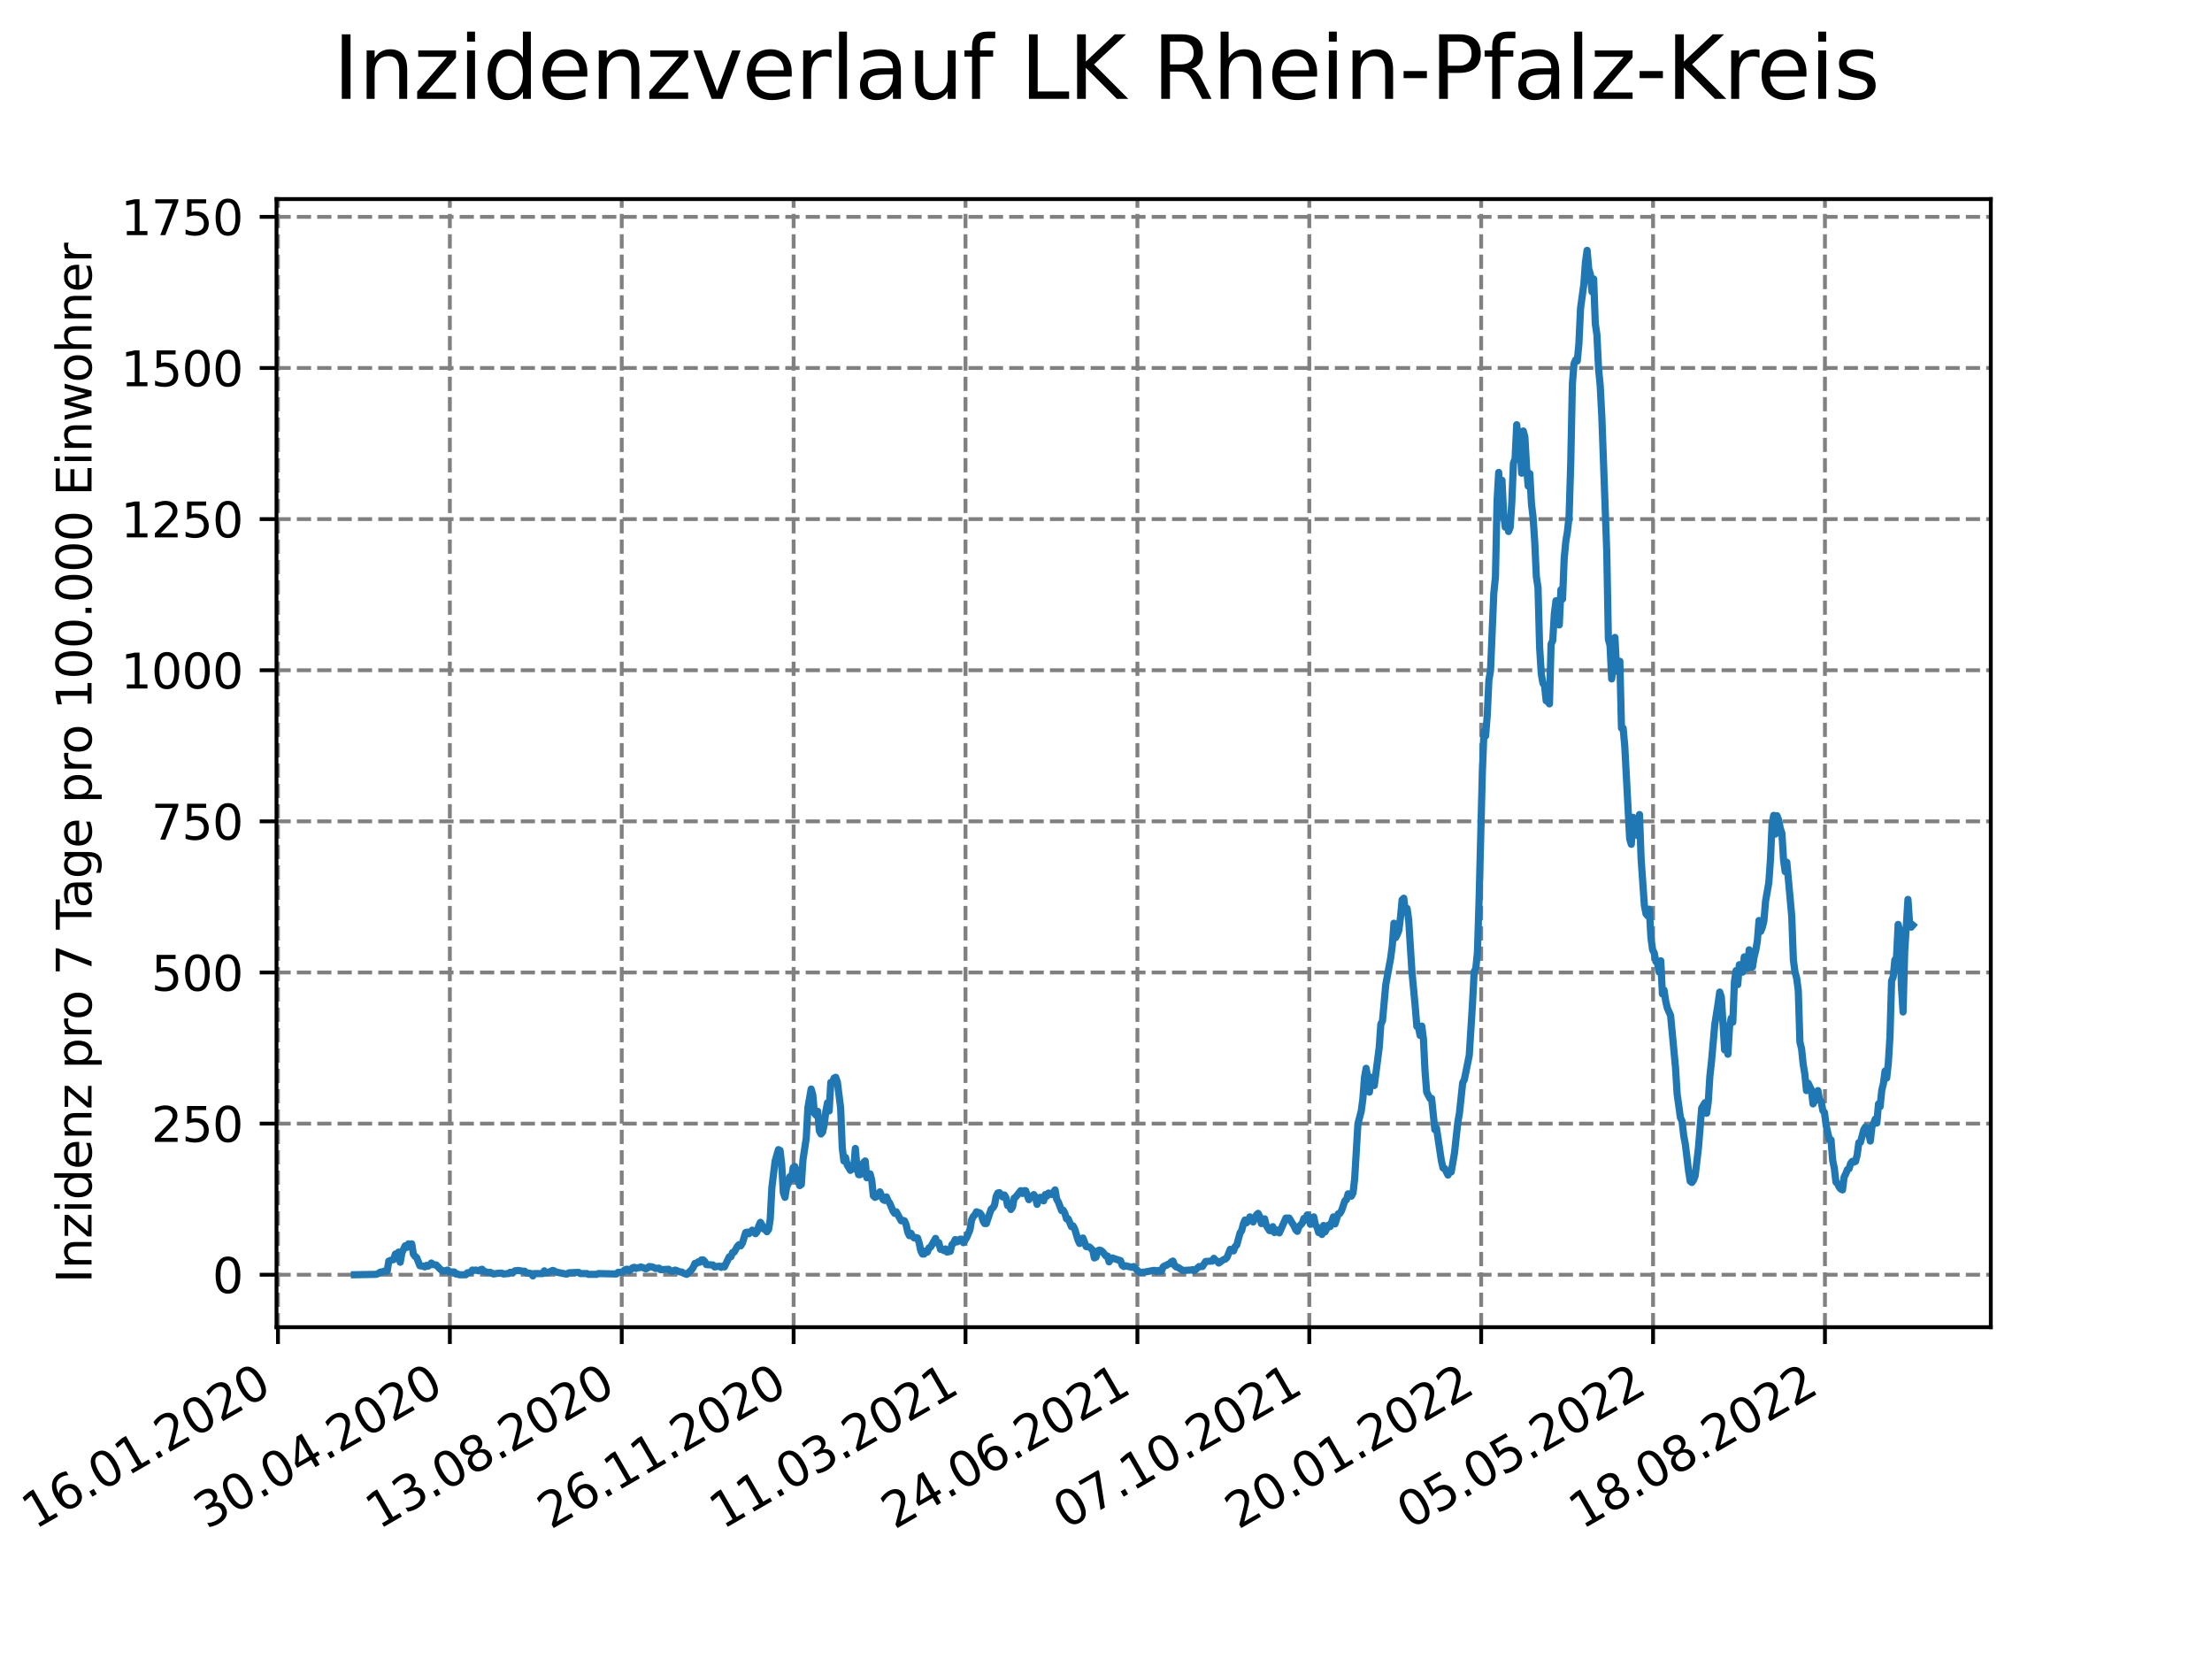 <?xml version="1.0" encoding="utf-8" standalone="no"?>
<!DOCTYPE svg PUBLIC "-//W3C//DTD SVG 1.1//EN"
  "http://www.w3.org/Graphics/SVG/1.1/DTD/svg11.dtd">
<svg xmlns:xlink="http://www.w3.org/1999/xlink" width="460.8pt" height="345.6pt" viewBox="0 0 460.8 345.6" xmlns="http://www.w3.org/2000/svg" version="1.1">
 <defs>
  <style type="text/css">*{stroke-linejoin: round; stroke-linecap: butt}</style>
 </defs>
 <g id="figure_1">
  <g id="patch_1">
   <path d="M 0 345.6 
L 460.8 345.6 
L 460.8 0 
L 0 0 
z
" style="fill: #ffffff"/>
  </g>
  <g id="axes_1">
   <g id="patch_2">
    <path d="M 57.6 276.48 
L 414.72 276.48 
L 414.72 41.472 
L 57.6 41.472 
z
" style="fill: #ffffff"/>
   </g>
   <g id="matplotlib.axis_1">
    <g id="xtick_1">
     <g id="line2d_1">
      <path d="M 57.904 276.48 
L 57.904 41.472 
" clip-path="url(#pb1d894ac37)" style="fill: none; stroke-dasharray: 2.96,1.28; stroke-dashoffset: 0; stroke: #808080; stroke-width: 0.8"/>
     </g>
     <g id="line2d_2">
      <defs>
       <path id="m6faede6c3f" d="M 0 0 
L 0 3.5 
" style="stroke: #000000; stroke-width: 0.8"/>
      </defs>
      <g>
       <use xlink:href="#m6faede6c3f" x="57.904" y="276.48" style="stroke: #000000; stroke-width: 0.8"/>
      </g>
     </g>
     <g id="text_1">
      <!-- 16.01.2020 -->
      <g transform="translate(7.279 318.689) rotate(-30) scale(0.1 -0.1)">
       <defs>
        <path id="DejaVuSans-31" d="M 794 531 
L 1825 531 
L 1825 4091 
L 703 3866 
L 703 4441 
L 1819 4666 
L 2450 4666 
L 2450 531 
L 3481 531 
L 3481 0 
L 794 0 
L 794 531 
z
" transform="scale(0.016)"/>
        <path id="DejaVuSans-36" d="M 2113 2584 
Q 1688 2584 1439 2293 
Q 1191 2003 1191 1497 
Q 1191 994 1439 701 
Q 1688 409 2113 409 
Q 2538 409 2786 701 
Q 3034 994 3034 1497 
Q 3034 2003 2786 2293 
Q 2538 2584 2113 2584 
z
M 3366 4563 
L 3366 3988 
Q 3128 4100 2886 4159 
Q 2644 4219 2406 4219 
Q 1781 4219 1451 3797 
Q 1122 3375 1075 2522 
Q 1259 2794 1537 2939 
Q 1816 3084 2150 3084 
Q 2853 3084 3261 2657 
Q 3669 2231 3669 1497 
Q 3669 778 3244 343 
Q 2819 -91 2113 -91 
Q 1303 -91 875 529 
Q 447 1150 447 2328 
Q 447 3434 972 4092 
Q 1497 4750 2381 4750 
Q 2619 4750 2861 4703 
Q 3103 4656 3366 4563 
z
" transform="scale(0.016)"/>
        <path id="DejaVuSans-2e" d="M 684 794 
L 1344 794 
L 1344 0 
L 684 0 
L 684 794 
z
" transform="scale(0.016)"/>
        <path id="DejaVuSans-30" d="M 2034 4250 
Q 1547 4250 1301 3770 
Q 1056 3291 1056 2328 
Q 1056 1369 1301 889 
Q 1547 409 2034 409 
Q 2525 409 2770 889 
Q 3016 1369 3016 2328 
Q 3016 3291 2770 3770 
Q 2525 4250 2034 4250 
z
M 2034 4750 
Q 2819 4750 3233 4129 
Q 3647 3509 3647 2328 
Q 3647 1150 3233 529 
Q 2819 -91 2034 -91 
Q 1250 -91 836 529 
Q 422 1150 422 2328 
Q 422 3509 836 4129 
Q 1250 4750 2034 4750 
z
" transform="scale(0.016)"/>
        <path id="DejaVuSans-32" d="M 1228 531 
L 3431 531 
L 3431 0 
L 469 0 
L 469 531 
Q 828 903 1448 1529 
Q 2069 2156 2228 2338 
Q 2531 2678 2651 2914 
Q 2772 3150 2772 3378 
Q 2772 3750 2511 3984 
Q 2250 4219 1831 4219 
Q 1534 4219 1204 4116 
Q 875 4013 500 3803 
L 500 4441 
Q 881 4594 1212 4672 
Q 1544 4750 1819 4750 
Q 2544 4750 2975 4387 
Q 3406 4025 3406 3419 
Q 3406 3131 3298 2873 
Q 3191 2616 2906 2266 
Q 2828 2175 2409 1742 
Q 1991 1309 1228 531 
z
" transform="scale(0.016)"/>
       </defs>
       <use xlink:href="#DejaVuSans-31"/>
       <use xlink:href="#DejaVuSans-36" x="63.623"/>
       <use xlink:href="#DejaVuSans-2e" x="127.246"/>
       <use xlink:href="#DejaVuSans-30" x="159.033"/>
       <use xlink:href="#DejaVuSans-31" x="222.656"/>
       <use xlink:href="#DejaVuSans-2e" x="286.279"/>
       <use xlink:href="#DejaVuSans-32" x="318.066"/>
       <use xlink:href="#DejaVuSans-30" x="381.689"/>
       <use xlink:href="#DejaVuSans-32" x="445.312"/>
       <use xlink:href="#DejaVuSans-30" x="508.936"/>
      </g>
     </g>
    </g>
    <g id="xtick_2">
     <g id="line2d_3">
      <path d="M 93.712 276.48 
L 93.712 41.472 
" clip-path="url(#pb1d894ac37)" style="fill: none; stroke-dasharray: 2.96,1.28; stroke-dashoffset: 0; stroke: #808080; stroke-width: 0.8"/>
     </g>
     <g id="line2d_4">
      <g>
       <use xlink:href="#m6faede6c3f" x="93.712" y="276.48" style="stroke: #000000; stroke-width: 0.8"/>
      </g>
     </g>
     <g id="text_2">
      <!-- 30.04.2020 -->
      <g transform="translate(43.086 318.689) rotate(-30) scale(0.1 -0.1)">
       <defs>
        <path id="DejaVuSans-33" d="M 2597 2516 
Q 3050 2419 3304 2112 
Q 3559 1806 3559 1356 
Q 3559 666 3084 287 
Q 2609 -91 1734 -91 
Q 1441 -91 1130 -33 
Q 819 25 488 141 
L 488 750 
Q 750 597 1062 519 
Q 1375 441 1716 441 
Q 2309 441 2620 675 
Q 2931 909 2931 1356 
Q 2931 1769 2642 2001 
Q 2353 2234 1838 2234 
L 1294 2234 
L 1294 2753 
L 1863 2753 
Q 2328 2753 2575 2939 
Q 2822 3125 2822 3475 
Q 2822 3834 2567 4026 
Q 2313 4219 1838 4219 
Q 1578 4219 1281 4162 
Q 984 4106 628 3988 
L 628 4550 
Q 988 4650 1302 4700 
Q 1616 4750 1894 4750 
Q 2613 4750 3031 4423 
Q 3450 4097 3450 3541 
Q 3450 3153 3228 2886 
Q 3006 2619 2597 2516 
z
" transform="scale(0.016)"/>
        <path id="DejaVuSans-34" d="M 2419 4116 
L 825 1625 
L 2419 1625 
L 2419 4116 
z
M 2253 4666 
L 3047 4666 
L 3047 1625 
L 3713 1625 
L 3713 1100 
L 3047 1100 
L 3047 0 
L 2419 0 
L 2419 1100 
L 313 1100 
L 313 1709 
L 2253 4666 
z
" transform="scale(0.016)"/>
       </defs>
       <use xlink:href="#DejaVuSans-33"/>
       <use xlink:href="#DejaVuSans-30" x="63.623"/>
       <use xlink:href="#DejaVuSans-2e" x="127.246"/>
       <use xlink:href="#DejaVuSans-30" x="159.033"/>
       <use xlink:href="#DejaVuSans-34" x="222.656"/>
       <use xlink:href="#DejaVuSans-2e" x="286.279"/>
       <use xlink:href="#DejaVuSans-32" x="318.066"/>
       <use xlink:href="#DejaVuSans-30" x="381.689"/>
       <use xlink:href="#DejaVuSans-32" x="445.312"/>
       <use xlink:href="#DejaVuSans-30" x="508.936"/>
      </g>
     </g>
    </g>
    <g id="xtick_3">
     <g id="line2d_5">
      <path d="M 129.519 276.48 
L 129.519 41.472 
" clip-path="url(#pb1d894ac37)" style="fill: none; stroke-dasharray: 2.96,1.28; stroke-dashoffset: 0; stroke: #808080; stroke-width: 0.8"/>
     </g>
     <g id="line2d_6">
      <g>
       <use xlink:href="#m6faede6c3f" x="129.519" y="276.48" style="stroke: #000000; stroke-width: 0.8"/>
      </g>
     </g>
     <g id="text_3">
      <!-- 13.08.2020 -->
      <g transform="translate(78.894 318.689) rotate(-30) scale(0.1 -0.1)">
       <defs>
        <path id="DejaVuSans-38" d="M 2034 2216 
Q 1584 2216 1326 1975 
Q 1069 1734 1069 1313 
Q 1069 891 1326 650 
Q 1584 409 2034 409 
Q 2484 409 2743 651 
Q 3003 894 3003 1313 
Q 3003 1734 2745 1975 
Q 2488 2216 2034 2216 
z
M 1403 2484 
Q 997 2584 770 2862 
Q 544 3141 544 3541 
Q 544 4100 942 4425 
Q 1341 4750 2034 4750 
Q 2731 4750 3128 4425 
Q 3525 4100 3525 3541 
Q 3525 3141 3298 2862 
Q 3072 2584 2669 2484 
Q 3125 2378 3379 2068 
Q 3634 1759 3634 1313 
Q 3634 634 3220 271 
Q 2806 -91 2034 -91 
Q 1263 -91 848 271 
Q 434 634 434 1313 
Q 434 1759 690 2068 
Q 947 2378 1403 2484 
z
M 1172 3481 
Q 1172 3119 1398 2916 
Q 1625 2713 2034 2713 
Q 2441 2713 2670 2916 
Q 2900 3119 2900 3481 
Q 2900 3844 2670 4047 
Q 2441 4250 2034 4250 
Q 1625 4250 1398 4047 
Q 1172 3844 1172 3481 
z
" transform="scale(0.016)"/>
       </defs>
       <use xlink:href="#DejaVuSans-31"/>
       <use xlink:href="#DejaVuSans-33" x="63.623"/>
       <use xlink:href="#DejaVuSans-2e" x="127.246"/>
       <use xlink:href="#DejaVuSans-30" x="159.033"/>
       <use xlink:href="#DejaVuSans-38" x="222.656"/>
       <use xlink:href="#DejaVuSans-2e" x="286.279"/>
       <use xlink:href="#DejaVuSans-32" x="318.066"/>
       <use xlink:href="#DejaVuSans-30" x="381.689"/>
       <use xlink:href="#DejaVuSans-32" x="445.312"/>
       <use xlink:href="#DejaVuSans-30" x="508.936"/>
      </g>
     </g>
    </g>
    <g id="xtick_4">
     <g id="line2d_7">
      <path d="M 165.327 276.48 
L 165.327 41.472 
" clip-path="url(#pb1d894ac37)" style="fill: none; stroke-dasharray: 2.96,1.28; stroke-dashoffset: 0; stroke: #808080; stroke-width: 0.8"/>
     </g>
     <g id="line2d_8">
      <g>
       <use xlink:href="#m6faede6c3f" x="165.327" y="276.48" style="stroke: #000000; stroke-width: 0.8"/>
      </g>
     </g>
     <g id="text_4">
      <!-- 26.11.2020 -->
      <g transform="translate(114.701 318.689) rotate(-30) scale(0.1 -0.1)">
       <use xlink:href="#DejaVuSans-32"/>
       <use xlink:href="#DejaVuSans-36" x="63.623"/>
       <use xlink:href="#DejaVuSans-2e" x="127.246"/>
       <use xlink:href="#DejaVuSans-31" x="159.033"/>
       <use xlink:href="#DejaVuSans-31" x="222.656"/>
       <use xlink:href="#DejaVuSans-2e" x="286.279"/>
       <use xlink:href="#DejaVuSans-32" x="318.066"/>
       <use xlink:href="#DejaVuSans-30" x="381.689"/>
       <use xlink:href="#DejaVuSans-32" x="445.312"/>
       <use xlink:href="#DejaVuSans-30" x="508.936"/>
      </g>
     </g>
    </g>
    <g id="xtick_5">
     <g id="line2d_9">
      <path d="M 201.134 276.48 
L 201.134 41.472 
" clip-path="url(#pb1d894ac37)" style="fill: none; stroke-dasharray: 2.96,1.28; stroke-dashoffset: 0; stroke: #808080; stroke-width: 0.8"/>
     </g>
     <g id="line2d_10">
      <g>
       <use xlink:href="#m6faede6c3f" x="201.134" y="276.48" style="stroke: #000000; stroke-width: 0.8"/>
      </g>
     </g>
     <g id="text_5">
      <!-- 11.03.2021 -->
      <g transform="translate(150.509 318.689) rotate(-30) scale(0.1 -0.1)">
       <use xlink:href="#DejaVuSans-31"/>
       <use xlink:href="#DejaVuSans-31" x="63.623"/>
       <use xlink:href="#DejaVuSans-2e" x="127.246"/>
       <use xlink:href="#DejaVuSans-30" x="159.033"/>
       <use xlink:href="#DejaVuSans-33" x="222.656"/>
       <use xlink:href="#DejaVuSans-2e" x="286.279"/>
       <use xlink:href="#DejaVuSans-32" x="318.066"/>
       <use xlink:href="#DejaVuSans-30" x="381.689"/>
       <use xlink:href="#DejaVuSans-32" x="445.312"/>
       <use xlink:href="#DejaVuSans-31" x="508.936"/>
      </g>
     </g>
    </g>
    <g id="xtick_6">
     <g id="line2d_11">
      <path d="M 236.942 276.48 
L 236.942 41.472 
" clip-path="url(#pb1d894ac37)" style="fill: none; stroke-dasharray: 2.96,1.28; stroke-dashoffset: 0; stroke: #808080; stroke-width: 0.8"/>
     </g>
     <g id="line2d_12">
      <g>
       <use xlink:href="#m6faede6c3f" x="236.942" y="276.48" style="stroke: #000000; stroke-width: 0.8"/>
      </g>
     </g>
     <g id="text_6">
      <!-- 24.06.2021 -->
      <g transform="translate(186.316 318.689) rotate(-30) scale(0.1 -0.1)">
       <use xlink:href="#DejaVuSans-32"/>
       <use xlink:href="#DejaVuSans-34" x="63.623"/>
       <use xlink:href="#DejaVuSans-2e" x="127.246"/>
       <use xlink:href="#DejaVuSans-30" x="159.033"/>
       <use xlink:href="#DejaVuSans-36" x="222.656"/>
       <use xlink:href="#DejaVuSans-2e" x="286.279"/>
       <use xlink:href="#DejaVuSans-32" x="318.066"/>
       <use xlink:href="#DejaVuSans-30" x="381.689"/>
       <use xlink:href="#DejaVuSans-32" x="445.312"/>
       <use xlink:href="#DejaVuSans-31" x="508.936"/>
      </g>
     </g>
    </g>
    <g id="xtick_7">
     <g id="line2d_13">
      <path d="M 272.749 276.48 
L 272.749 41.472 
" clip-path="url(#pb1d894ac37)" style="fill: none; stroke-dasharray: 2.96,1.28; stroke-dashoffset: 0; stroke: #808080; stroke-width: 0.8"/>
     </g>
     <g id="line2d_14">
      <g>
       <use xlink:href="#m6faede6c3f" x="272.749" y="276.48" style="stroke: #000000; stroke-width: 0.8"/>
      </g>
     </g>
     <g id="text_7">
      <!-- 07.10.2021 -->
      <g transform="translate(222.124 318.689) rotate(-30) scale(0.1 -0.1)">
       <defs>
        <path id="DejaVuSans-37" d="M 525 4666 
L 3525 4666 
L 3525 4397 
L 1831 0 
L 1172 0 
L 2766 4134 
L 525 4134 
L 525 4666 
z
" transform="scale(0.016)"/>
       </defs>
       <use xlink:href="#DejaVuSans-30"/>
       <use xlink:href="#DejaVuSans-37" x="63.623"/>
       <use xlink:href="#DejaVuSans-2e" x="127.246"/>
       <use xlink:href="#DejaVuSans-31" x="159.033"/>
       <use xlink:href="#DejaVuSans-30" x="222.656"/>
       <use xlink:href="#DejaVuSans-2e" x="286.279"/>
       <use xlink:href="#DejaVuSans-32" x="318.066"/>
       <use xlink:href="#DejaVuSans-30" x="381.689"/>
       <use xlink:href="#DejaVuSans-32" x="445.312"/>
       <use xlink:href="#DejaVuSans-31" x="508.936"/>
      </g>
     </g>
    </g>
    <g id="xtick_8">
     <g id="line2d_15">
      <path d="M 308.556 276.48 
L 308.556 41.472 
" clip-path="url(#pb1d894ac37)" style="fill: none; stroke-dasharray: 2.96,1.28; stroke-dashoffset: 0; stroke: #808080; stroke-width: 0.8"/>
     </g>
     <g id="line2d_16">
      <g>
       <use xlink:href="#m6faede6c3f" x="308.556" y="276.48" style="stroke: #000000; stroke-width: 0.8"/>
      </g>
     </g>
     <g id="text_8">
      <!-- 20.01.2022 -->
      <g transform="translate(257.931 318.689) rotate(-30) scale(0.1 -0.1)">
       <use xlink:href="#DejaVuSans-32"/>
       <use xlink:href="#DejaVuSans-30" x="63.623"/>
       <use xlink:href="#DejaVuSans-2e" x="127.246"/>
       <use xlink:href="#DejaVuSans-30" x="159.033"/>
       <use xlink:href="#DejaVuSans-31" x="222.656"/>
       <use xlink:href="#DejaVuSans-2e" x="286.279"/>
       <use xlink:href="#DejaVuSans-32" x="318.066"/>
       <use xlink:href="#DejaVuSans-30" x="381.689"/>
       <use xlink:href="#DejaVuSans-32" x="445.312"/>
       <use xlink:href="#DejaVuSans-32" x="508.936"/>
      </g>
     </g>
    </g>
    <g id="xtick_9">
     <g id="line2d_17">
      <path d="M 344.364 276.48 
L 344.364 41.472 
" clip-path="url(#pb1d894ac37)" style="fill: none; stroke-dasharray: 2.96,1.28; stroke-dashoffset: 0; stroke: #808080; stroke-width: 0.8"/>
     </g>
     <g id="line2d_18">
      <g>
       <use xlink:href="#m6faede6c3f" x="344.364" y="276.48" style="stroke: #000000; stroke-width: 0.8"/>
      </g>
     </g>
     <g id="text_9">
      <!-- 05.05.2022 -->
      <g transform="translate(293.739 318.689) rotate(-30) scale(0.1 -0.1)">
       <defs>
        <path id="DejaVuSans-35" d="M 691 4666 
L 3169 4666 
L 3169 4134 
L 1269 4134 
L 1269 2991 
Q 1406 3038 1543 3061 
Q 1681 3084 1819 3084 
Q 2600 3084 3056 2656 
Q 3513 2228 3513 1497 
Q 3513 744 3044 326 
Q 2575 -91 1722 -91 
Q 1428 -91 1123 -41 
Q 819 9 494 109 
L 494 744 
Q 775 591 1075 516 
Q 1375 441 1709 441 
Q 2250 441 2565 725 
Q 2881 1009 2881 1497 
Q 2881 1984 2565 2268 
Q 2250 2553 1709 2553 
Q 1456 2553 1204 2497 
Q 953 2441 691 2322 
L 691 4666 
z
" transform="scale(0.016)"/>
       </defs>
       <use xlink:href="#DejaVuSans-30"/>
       <use xlink:href="#DejaVuSans-35" x="63.623"/>
       <use xlink:href="#DejaVuSans-2e" x="127.246"/>
       <use xlink:href="#DejaVuSans-30" x="159.033"/>
       <use xlink:href="#DejaVuSans-35" x="222.656"/>
       <use xlink:href="#DejaVuSans-2e" x="286.279"/>
       <use xlink:href="#DejaVuSans-32" x="318.066"/>
       <use xlink:href="#DejaVuSans-30" x="381.689"/>
       <use xlink:href="#DejaVuSans-32" x="445.312"/>
       <use xlink:href="#DejaVuSans-32" x="508.936"/>
      </g>
     </g>
    </g>
    <g id="xtick_10">
     <g id="line2d_19">
      <path d="M 380.171 276.48 
L 380.171 41.472 
" clip-path="url(#pb1d894ac37)" style="fill: none; stroke-dasharray: 2.96,1.28; stroke-dashoffset: 0; stroke: #808080; stroke-width: 0.8"/>
     </g>
     <g id="line2d_20">
      <g>
       <use xlink:href="#m6faede6c3f" x="380.171" y="276.48" style="stroke: #000000; stroke-width: 0.8"/>
      </g>
     </g>
     <g id="text_10">
      <!-- 18.08.2022 -->
      <g transform="translate(329.546 318.689) rotate(-30) scale(0.1 -0.1)">
       <use xlink:href="#DejaVuSans-31"/>
       <use xlink:href="#DejaVuSans-38" x="63.623"/>
       <use xlink:href="#DejaVuSans-2e" x="127.246"/>
       <use xlink:href="#DejaVuSans-30" x="159.033"/>
       <use xlink:href="#DejaVuSans-38" x="222.656"/>
       <use xlink:href="#DejaVuSans-2e" x="286.279"/>
       <use xlink:href="#DejaVuSans-32" x="318.066"/>
       <use xlink:href="#DejaVuSans-30" x="381.689"/>
       <use xlink:href="#DejaVuSans-32" x="445.312"/>
       <use xlink:href="#DejaVuSans-32" x="508.936"/>
      </g>
     </g>
    </g>
   </g>
   <g id="matplotlib.axis_2">
    <g id="ytick_1">
     <g id="line2d_21">
      <path d="M 57.6 265.553 
L 414.72 265.553 
" clip-path="url(#pb1d894ac37)" style="fill: none; stroke-dasharray: 2.96,1.28; stroke-dashoffset: 0; stroke: #808080; stroke-width: 0.8"/>
     </g>
     <g id="line2d_22">
      <defs>
       <path id="m8d8431883c" d="M 0 0 
L -3.5 0 
" style="stroke: #000000; stroke-width: 0.8"/>
      </defs>
      <g>
       <use xlink:href="#m8d8431883c" x="57.6" y="265.553" style="stroke: #000000; stroke-width: 0.8"/>
      </g>
     </g>
     <g id="text_11">
      <!-- 0 -->
      <g transform="translate(44.237 269.353) scale(0.1 -0.1)">
       <use xlink:href="#DejaVuSans-30"/>
      </g>
     </g>
    </g>
    <g id="ytick_2">
     <g id="line2d_23">
      <path d="M 57.6 234.071 
L 414.72 234.071 
" clip-path="url(#pb1d894ac37)" style="fill: none; stroke-dasharray: 2.96,1.28; stroke-dashoffset: 0; stroke: #808080; stroke-width: 0.8"/>
     </g>
     <g id="line2d_24">
      <g>
       <use xlink:href="#m8d8431883c" x="57.6" y="234.071" style="stroke: #000000; stroke-width: 0.8"/>
      </g>
     </g>
     <g id="text_12">
      <!-- 250 -->
      <g transform="translate(31.512 237.87) scale(0.1 -0.1)">
       <use xlink:href="#DejaVuSans-32"/>
       <use xlink:href="#DejaVuSans-35" x="63.623"/>
       <use xlink:href="#DejaVuSans-30" x="127.246"/>
      </g>
     </g>
    </g>
    <g id="ytick_3">
     <g id="line2d_25">
      <path d="M 57.6 202.589 
L 414.72 202.589 
" clip-path="url(#pb1d894ac37)" style="fill: none; stroke-dasharray: 2.96,1.28; stroke-dashoffset: 0; stroke: #808080; stroke-width: 0.8"/>
     </g>
     <g id="line2d_26">
      <g>
       <use xlink:href="#m8d8431883c" x="57.6" y="202.589" style="stroke: #000000; stroke-width: 0.8"/>
      </g>
     </g>
     <g id="text_13">
      <!-- 500 -->
      <g transform="translate(31.512 206.388) scale(0.1 -0.1)">
       <use xlink:href="#DejaVuSans-35"/>
       <use xlink:href="#DejaVuSans-30" x="63.623"/>
       <use xlink:href="#DejaVuSans-30" x="127.246"/>
      </g>
     </g>
    </g>
    <g id="ytick_4">
     <g id="line2d_27">
      <path d="M 57.6 171.107 
L 414.72 171.107 
" clip-path="url(#pb1d894ac37)" style="fill: none; stroke-dasharray: 2.96,1.28; stroke-dashoffset: 0; stroke: #808080; stroke-width: 0.8"/>
     </g>
     <g id="line2d_28">
      <g>
       <use xlink:href="#m8d8431883c" x="57.6" y="171.107" style="stroke: #000000; stroke-width: 0.8"/>
      </g>
     </g>
     <g id="text_14">
      <!-- 750 -->
      <g transform="translate(31.512 174.906) scale(0.1 -0.1)">
       <use xlink:href="#DejaVuSans-37"/>
       <use xlink:href="#DejaVuSans-35" x="63.623"/>
       <use xlink:href="#DejaVuSans-30" x="127.246"/>
      </g>
     </g>
    </g>
    <g id="ytick_5">
     <g id="line2d_29">
      <path d="M 57.6 139.624 
L 414.72 139.624 
" clip-path="url(#pb1d894ac37)" style="fill: none; stroke-dasharray: 2.96,1.28; stroke-dashoffset: 0; stroke: #808080; stroke-width: 0.8"/>
     </g>
     <g id="line2d_30">
      <g>
       <use xlink:href="#m8d8431883c" x="57.6" y="139.624" style="stroke: #000000; stroke-width: 0.8"/>
      </g>
     </g>
     <g id="text_15">
      <!-- 1000 -->
      <g transform="translate(25.15 143.423) scale(0.1 -0.1)">
       <use xlink:href="#DejaVuSans-31"/>
       <use xlink:href="#DejaVuSans-30" x="63.623"/>
       <use xlink:href="#DejaVuSans-30" x="127.246"/>
       <use xlink:href="#DejaVuSans-30" x="190.869"/>
      </g>
     </g>
    </g>
    <g id="ytick_6">
     <g id="line2d_31">
      <path d="M 57.6 108.142 
L 414.72 108.142 
" clip-path="url(#pb1d894ac37)" style="fill: none; stroke-dasharray: 2.96,1.28; stroke-dashoffset: 0; stroke: #808080; stroke-width: 0.8"/>
     </g>
     <g id="line2d_32">
      <g>
       <use xlink:href="#m8d8431883c" x="57.6" y="108.142" style="stroke: #000000; stroke-width: 0.8"/>
      </g>
     </g>
     <g id="text_16">
      <!-- 1250 -->
      <g transform="translate(25.15 111.941) scale(0.1 -0.1)">
       <use xlink:href="#DejaVuSans-31"/>
       <use xlink:href="#DejaVuSans-32" x="63.623"/>
       <use xlink:href="#DejaVuSans-35" x="127.246"/>
       <use xlink:href="#DejaVuSans-30" x="190.869"/>
      </g>
     </g>
    </g>
    <g id="ytick_7">
     <g id="line2d_33">
      <path d="M 57.6 76.66 
L 414.72 76.66 
" clip-path="url(#pb1d894ac37)" style="fill: none; stroke-dasharray: 2.96,1.28; stroke-dashoffset: 0; stroke: #808080; stroke-width: 0.8"/>
     </g>
     <g id="line2d_34">
      <g>
       <use xlink:href="#m8d8431883c" x="57.6" y="76.66" style="stroke: #000000; stroke-width: 0.8"/>
      </g>
     </g>
     <g id="text_17">
      <!-- 1500 -->
      <g transform="translate(25.15 80.459) scale(0.1 -0.1)">
       <use xlink:href="#DejaVuSans-31"/>
       <use xlink:href="#DejaVuSans-35" x="63.623"/>
       <use xlink:href="#DejaVuSans-30" x="127.246"/>
       <use xlink:href="#DejaVuSans-30" x="190.869"/>
      </g>
     </g>
    </g>
    <g id="ytick_8">
     <g id="line2d_35">
      <path d="M 57.6 45.177 
L 414.72 45.177 
" clip-path="url(#pb1d894ac37)" style="fill: none; stroke-dasharray: 2.96,1.28; stroke-dashoffset: 0; stroke: #808080; stroke-width: 0.8"/>
     </g>
     <g id="line2d_36">
      <g>
       <use xlink:href="#m8d8431883c" x="57.6" y="45.177" style="stroke: #000000; stroke-width: 0.8"/>
      </g>
     </g>
     <g id="text_18">
      <!-- 1750 -->
      <g transform="translate(25.15 48.977) scale(0.1 -0.1)">
       <use xlink:href="#DejaVuSans-31"/>
       <use xlink:href="#DejaVuSans-37" x="63.623"/>
       <use xlink:href="#DejaVuSans-35" x="127.246"/>
       <use xlink:href="#DejaVuSans-30" x="190.869"/>
      </g>
     </g>
    </g>
    <g id="text_19">
     <!-- Inzidenz pro 7 Tage pro 100.000 Einwohner -->
     <g transform="translate(19.07 267.301) rotate(-90) scale(0.1 -0.1)">
      <defs>
       <path id="DejaVuSans-49" d="M 628 4666 
L 1259 4666 
L 1259 0 
L 628 0 
L 628 4666 
z
" transform="scale(0.016)"/>
       <path id="DejaVuSans-6e" d="M 3513 2113 
L 3513 0 
L 2938 0 
L 2938 2094 
Q 2938 2591 2744 2837 
Q 2550 3084 2163 3084 
Q 1697 3084 1428 2787 
Q 1159 2491 1159 1978 
L 1159 0 
L 581 0 
L 581 3500 
L 1159 3500 
L 1159 2956 
Q 1366 3272 1645 3428 
Q 1925 3584 2291 3584 
Q 2894 3584 3203 3211 
Q 3513 2838 3513 2113 
z
" transform="scale(0.016)"/>
       <path id="DejaVuSans-7a" d="M 353 3500 
L 3084 3500 
L 3084 2975 
L 922 459 
L 3084 459 
L 3084 0 
L 275 0 
L 275 525 
L 2438 3041 
L 353 3041 
L 353 3500 
z
" transform="scale(0.016)"/>
       <path id="DejaVuSans-69" d="M 603 3500 
L 1178 3500 
L 1178 0 
L 603 0 
L 603 3500 
z
M 603 4863 
L 1178 4863 
L 1178 4134 
L 603 4134 
L 603 4863 
z
" transform="scale(0.016)"/>
       <path id="DejaVuSans-64" d="M 2906 2969 
L 2906 4863 
L 3481 4863 
L 3481 0 
L 2906 0 
L 2906 525 
Q 2725 213 2448 61 
Q 2172 -91 1784 -91 
Q 1150 -91 751 415 
Q 353 922 353 1747 
Q 353 2572 751 3078 
Q 1150 3584 1784 3584 
Q 2172 3584 2448 3432 
Q 2725 3281 2906 2969 
z
M 947 1747 
Q 947 1113 1208 752 
Q 1469 391 1925 391 
Q 2381 391 2643 752 
Q 2906 1113 2906 1747 
Q 2906 2381 2643 2742 
Q 2381 3103 1925 3103 
Q 1469 3103 1208 2742 
Q 947 2381 947 1747 
z
" transform="scale(0.016)"/>
       <path id="DejaVuSans-65" d="M 3597 1894 
L 3597 1613 
L 953 1613 
Q 991 1019 1311 708 
Q 1631 397 2203 397 
Q 2534 397 2845 478 
Q 3156 559 3463 722 
L 3463 178 
Q 3153 47 2828 -22 
Q 2503 -91 2169 -91 
Q 1331 -91 842 396 
Q 353 884 353 1716 
Q 353 2575 817 3079 
Q 1281 3584 2069 3584 
Q 2775 3584 3186 3129 
Q 3597 2675 3597 1894 
z
M 3022 2063 
Q 3016 2534 2758 2815 
Q 2500 3097 2075 3097 
Q 1594 3097 1305 2825 
Q 1016 2553 972 2059 
L 3022 2063 
z
" transform="scale(0.016)"/>
       <path id="DejaVuSans-20" transform="scale(0.016)"/>
       <path id="DejaVuSans-70" d="M 1159 525 
L 1159 -1331 
L 581 -1331 
L 581 3500 
L 1159 3500 
L 1159 2969 
Q 1341 3281 1617 3432 
Q 1894 3584 2278 3584 
Q 2916 3584 3314 3078 
Q 3713 2572 3713 1747 
Q 3713 922 3314 415 
Q 2916 -91 2278 -91 
Q 1894 -91 1617 61 
Q 1341 213 1159 525 
z
M 3116 1747 
Q 3116 2381 2855 2742 
Q 2594 3103 2138 3103 
Q 1681 3103 1420 2742 
Q 1159 2381 1159 1747 
Q 1159 1113 1420 752 
Q 1681 391 2138 391 
Q 2594 391 2855 752 
Q 3116 1113 3116 1747 
z
" transform="scale(0.016)"/>
       <path id="DejaVuSans-72" d="M 2631 2963 
Q 2534 3019 2420 3045 
Q 2306 3072 2169 3072 
Q 1681 3072 1420 2755 
Q 1159 2438 1159 1844 
L 1159 0 
L 581 0 
L 581 3500 
L 1159 3500 
L 1159 2956 
Q 1341 3275 1631 3429 
Q 1922 3584 2338 3584 
Q 2397 3584 2469 3576 
Q 2541 3569 2628 3553 
L 2631 2963 
z
" transform="scale(0.016)"/>
       <path id="DejaVuSans-6f" d="M 1959 3097 
Q 1497 3097 1228 2736 
Q 959 2375 959 1747 
Q 959 1119 1226 758 
Q 1494 397 1959 397 
Q 2419 397 2687 759 
Q 2956 1122 2956 1747 
Q 2956 2369 2687 2733 
Q 2419 3097 1959 3097 
z
M 1959 3584 
Q 2709 3584 3137 3096 
Q 3566 2609 3566 1747 
Q 3566 888 3137 398 
Q 2709 -91 1959 -91 
Q 1206 -91 779 398 
Q 353 888 353 1747 
Q 353 2609 779 3096 
Q 1206 3584 1959 3584 
z
" transform="scale(0.016)"/>
       <path id="DejaVuSans-54" d="M -19 4666 
L 3928 4666 
L 3928 4134 
L 2272 4134 
L 2272 0 
L 1638 0 
L 1638 4134 
L -19 4134 
L -19 4666 
z
" transform="scale(0.016)"/>
       <path id="DejaVuSans-61" d="M 2194 1759 
Q 1497 1759 1228 1600 
Q 959 1441 959 1056 
Q 959 750 1161 570 
Q 1363 391 1709 391 
Q 2188 391 2477 730 
Q 2766 1069 2766 1631 
L 2766 1759 
L 2194 1759 
z
M 3341 1997 
L 3341 0 
L 2766 0 
L 2766 531 
Q 2569 213 2275 61 
Q 1981 -91 1556 -91 
Q 1019 -91 701 211 
Q 384 513 384 1019 
Q 384 1609 779 1909 
Q 1175 2209 1959 2209 
L 2766 2209 
L 2766 2266 
Q 2766 2663 2505 2880 
Q 2244 3097 1772 3097 
Q 1472 3097 1187 3025 
Q 903 2953 641 2809 
L 641 3341 
Q 956 3463 1253 3523 
Q 1550 3584 1831 3584 
Q 2591 3584 2966 3190 
Q 3341 2797 3341 1997 
z
" transform="scale(0.016)"/>
       <path id="DejaVuSans-67" d="M 2906 1791 
Q 2906 2416 2648 2759 
Q 2391 3103 1925 3103 
Q 1463 3103 1205 2759 
Q 947 2416 947 1791 
Q 947 1169 1205 825 
Q 1463 481 1925 481 
Q 2391 481 2648 825 
Q 2906 1169 2906 1791 
z
M 3481 434 
Q 3481 -459 3084 -895 
Q 2688 -1331 1869 -1331 
Q 1566 -1331 1297 -1286 
Q 1028 -1241 775 -1147 
L 775 -588 
Q 1028 -725 1275 -790 
Q 1522 -856 1778 -856 
Q 2344 -856 2625 -561 
Q 2906 -266 2906 331 
L 2906 616 
Q 2728 306 2450 153 
Q 2172 0 1784 0 
Q 1141 0 747 490 
Q 353 981 353 1791 
Q 353 2603 747 3093 
Q 1141 3584 1784 3584 
Q 2172 3584 2450 3431 
Q 2728 3278 2906 2969 
L 2906 3500 
L 3481 3500 
L 3481 434 
z
" transform="scale(0.016)"/>
       <path id="DejaVuSans-45" d="M 628 4666 
L 3578 4666 
L 3578 4134 
L 1259 4134 
L 1259 2753 
L 3481 2753 
L 3481 2222 
L 1259 2222 
L 1259 531 
L 3634 531 
L 3634 0 
L 628 0 
L 628 4666 
z
" transform="scale(0.016)"/>
       <path id="DejaVuSans-77" d="M 269 3500 
L 844 3500 
L 1563 769 
L 2278 3500 
L 2956 3500 
L 3675 769 
L 4391 3500 
L 4966 3500 
L 4050 0 
L 3372 0 
L 2619 2869 
L 1863 0 
L 1184 0 
L 269 3500 
z
" transform="scale(0.016)"/>
       <path id="DejaVuSans-68" d="M 3513 2113 
L 3513 0 
L 2938 0 
L 2938 2094 
Q 2938 2591 2744 2837 
Q 2550 3084 2163 3084 
Q 1697 3084 1428 2787 
Q 1159 2491 1159 1978 
L 1159 0 
L 581 0 
L 581 4863 
L 1159 4863 
L 1159 2956 
Q 1366 3272 1645 3428 
Q 1925 3584 2291 3584 
Q 2894 3584 3203 3211 
Q 3513 2838 3513 2113 
z
" transform="scale(0.016)"/>
      </defs>
      <use xlink:href="#DejaVuSans-49"/>
      <use xlink:href="#DejaVuSans-6e" x="29.492"/>
      <use xlink:href="#DejaVuSans-7a" x="92.871"/>
      <use xlink:href="#DejaVuSans-69" x="145.361"/>
      <use xlink:href="#DejaVuSans-64" x="173.145"/>
      <use xlink:href="#DejaVuSans-65" x="236.621"/>
      <use xlink:href="#DejaVuSans-6e" x="298.145"/>
      <use xlink:href="#DejaVuSans-7a" x="361.523"/>
      <use xlink:href="#DejaVuSans-20" x="414.014"/>
      <use xlink:href="#DejaVuSans-70" x="445.801"/>
      <use xlink:href="#DejaVuSans-72" x="509.277"/>
      <use xlink:href="#DejaVuSans-6f" x="548.141"/>
      <use xlink:href="#DejaVuSans-20" x="609.322"/>
      <use xlink:href="#DejaVuSans-37" x="641.109"/>
      <use xlink:href="#DejaVuSans-20" x="704.732"/>
      <use xlink:href="#DejaVuSans-54" x="736.52"/>
      <use xlink:href="#DejaVuSans-61" x="781.104"/>
      <use xlink:href="#DejaVuSans-67" x="842.383"/>
      <use xlink:href="#DejaVuSans-65" x="905.859"/>
      <use xlink:href="#DejaVuSans-20" x="967.383"/>
      <use xlink:href="#DejaVuSans-70" x="999.17"/>
      <use xlink:href="#DejaVuSans-72" x="1062.646"/>
      <use xlink:href="#DejaVuSans-6f" x="1101.51"/>
      <use xlink:href="#DejaVuSans-20" x="1162.691"/>
      <use xlink:href="#DejaVuSans-31" x="1194.479"/>
      <use xlink:href="#DejaVuSans-30" x="1258.102"/>
      <use xlink:href="#DejaVuSans-30" x="1321.725"/>
      <use xlink:href="#DejaVuSans-2e" x="1385.348"/>
      <use xlink:href="#DejaVuSans-30" x="1417.135"/>
      <use xlink:href="#DejaVuSans-30" x="1480.758"/>
      <use xlink:href="#DejaVuSans-30" x="1544.381"/>
      <use xlink:href="#DejaVuSans-20" x="1608.004"/>
      <use xlink:href="#DejaVuSans-45" x="1639.791"/>
      <use xlink:href="#DejaVuSans-69" x="1702.975"/>
      <use xlink:href="#DejaVuSans-6e" x="1730.758"/>
      <use xlink:href="#DejaVuSans-77" x="1794.137"/>
      <use xlink:href="#DejaVuSans-6f" x="1875.924"/>
      <use xlink:href="#DejaVuSans-68" x="1937.105"/>
      <use xlink:href="#DejaVuSans-6e" x="2000.484"/>
      <use xlink:href="#DejaVuSans-65" x="2063.863"/>
      <use xlink:href="#DejaVuSans-72" x="2125.387"/>
     </g>
    </g>
   </g>
   <g id="line2d_37">
    <path d="M 73.833 265.553 
L 78.266 265.472 
L 78.607 265.391 
L 79.289 264.983 
L 79.63 264.983 
L 79.971 264.82 
L 80.653 264.82 
L 80.994 262.703 
L 81.676 262.458 
L 82.017 262.377 
L 82.358 261.237 
L 82.699 261.237 
L 83.04 260.829 
L 83.381 262.947 
L 83.722 260.992 
L 84.404 259.526 
L 84.745 259.852 
L 85.087 259.119 
L 85.428 259.2 
L 85.769 259.119 
L 86.11 261.237 
L 86.451 261.725 
L 86.792 261.97 
L 87.474 263.68 
L 88.156 263.762 
L 88.497 263.924 
L 88.838 263.599 
L 89.179 263.762 
L 89.52 263.517 
L 89.861 263.11 
L 90.202 263.436 
L 90.884 263.517 
L 91.566 264.25 
L 92.248 264.82 
L 93.271 264.576 
L 93.612 264.983 
L 94.635 264.983 
L 94.976 265.391 
L 95.317 265.391 
L 95.658 265.553 
L 97.022 265.553 
L 97.363 265.146 
L 98.045 265.065 
L 98.386 264.576 
L 98.727 264.658 
L 99.068 264.576 
L 99.751 264.739 
L 100.092 264.495 
L 100.433 264.413 
L 100.774 264.902 
L 101.115 264.902 
L 101.456 265.065 
L 102.138 265.065 
L 102.82 265.391 
L 103.843 265.228 
L 104.525 265.228 
L 104.866 265.391 
L 105.889 265.309 
L 106.23 265.065 
L 106.912 265.065 
L 107.253 264.739 
L 107.935 264.658 
L 108.958 264.82 
L 109.299 264.82 
L 109.64 265.146 
L 110.663 265.309 
L 111.004 265.798 
L 111.345 265.309 
L 113.05 265.309 
L 113.391 264.739 
L 113.732 265.146 
L 114.074 265.146 
L 115.097 264.658 
L 115.438 264.739 
L 115.779 264.983 
L 117.825 265.391 
L 118.166 265.391 
L 118.507 265.146 
L 120.553 265.065 
L 120.894 265.309 
L 122.258 265.309 
L 122.599 265.472 
L 124.304 265.472 
L 124.645 265.309 
L 128.397 265.391 
L 128.738 265.065 
L 129.761 264.983 
L 130.102 264.576 
L 130.443 264.413 
L 130.784 264.413 
L 131.125 264.739 
L 131.807 264.087 
L 132.148 264.006 
L 132.489 264.25 
L 132.83 264.087 
L 133.171 264.087 
L 133.512 263.924 
L 134.194 264.169 
L 134.535 264.332 
L 134.876 264.169 
L 135.217 263.843 
L 135.899 263.924 
L 136.581 264.25 
L 137.263 264.169 
L 137.604 264.495 
L 139.309 264.413 
L 139.65 264.739 
L 139.991 264.82 
L 140.673 264.576 
L 141.696 264.983 
L 142.037 264.983 
L 142.378 265.228 
L 143.061 265.472 
L 144.084 264.495 
L 144.425 264.006 
L 144.766 263.191 
L 145.107 263.191 
L 145.448 262.866 
L 145.789 262.947 
L 146.13 262.458 
L 146.471 262.458 
L 146.812 262.784 
L 147.153 263.436 
L 148.517 263.517 
L 148.858 263.924 
L 149.881 263.762 
L 150.222 264.006 
L 150.563 263.762 
L 150.904 263.924 
L 151.927 261.807 
L 152.268 261.807 
L 152.609 260.911 
L 152.95 260.829 
L 153.632 259.608 
L 153.973 259.282 
L 154.314 259.526 
L 154.655 258.956 
L 155.337 256.757 
L 155.678 256.675 
L 156.019 257.001 
L 156.701 256.268 
L 157.384 257.001 
L 157.725 256.594 
L 158.066 255.372 
L 158.407 254.639 
L 158.748 255.209 
L 159.089 256.024 
L 159.43 256.187 
L 159.771 256.594 
L 160.112 256.105 
L 160.453 253.988 
L 160.794 247.39 
L 161.476 241.851 
L 162.158 239.489 
L 162.499 239.652 
L 162.84 242.503 
L 163.181 248.449 
L 163.522 249.426 
L 163.863 247.309 
L 164.204 246.576 
L 164.545 245.109 
L 164.886 245.68 
L 165.227 243.236 
L 165.568 242.992 
L 165.909 243.969 
L 166.25 246.005 
L 166.591 246.983 
L 166.932 246.738 
L 167.273 241.607 
L 167.955 237.127 
L 168.296 230.774 
L 168.978 226.865 
L 169.319 228.086 
L 169.66 231.915 
L 170.001 232.322 
L 170.342 231.507 
L 170.683 235.58 
L 171.024 236.231 
L 171.365 235.824 
L 171.707 234.195 
L 172.048 231.426 
L 172.389 229.715 
L 172.73 231.426 
L 173.071 225.48 
L 173.412 225.561 
L 173.753 224.584 
L 174.094 224.421 
L 174.435 225.399 
L 175.117 230.774 
L 175.458 239.082 
L 175.799 241.851 
L 176.14 241.118 
L 176.481 242.666 
L 177.163 243.806 
L 177.504 242.747 
L 177.845 243.48 
L 178.186 239.245 
L 178.527 243.318 
L 178.868 244.702 
L 179.209 244.702 
L 179.55 242.829 
L 179.891 242.177 
L 180.232 241.851 
L 180.573 245.354 
L 180.914 244.784 
L 181.255 244.539 
L 181.596 245.843 
L 181.937 249.101 
L 182.278 249.426 
L 182.619 249.263 
L 183.301 248.286 
L 183.983 249.915 
L 184.324 250.078 
L 184.665 249.345 
L 185.006 250.159 
L 185.347 250.648 
L 186.03 252.277 
L 186.371 252.766 
L 186.712 252.44 
L 187.735 254.313 
L 188.076 254.232 
L 188.417 254.313 
L 188.758 255.128 
L 189.099 256.675 
L 189.44 257.408 
L 189.781 256.92 
L 190.122 257.571 
L 190.463 257.897 
L 190.804 257.816 
L 191.145 257.897 
L 191.486 258.956 
L 191.827 260.585 
L 192.168 261.237 
L 192.509 261.237 
L 192.85 260.585 
L 193.191 260.829 
L 193.532 259.933 
L 193.873 259.771 
L 194.896 257.979 
L 195.237 258.956 
L 195.578 258.875 
L 195.919 260.259 
L 196.26 260.259 
L 196.601 260.504 
L 196.942 260.178 
L 197.283 260.829 
L 197.965 260.666 
L 198.306 259.282 
L 198.647 258.956 
L 198.988 258.223 
L 199.329 258.712 
L 199.67 258.549 
L 200.011 258.142 
L 200.353 258.142 
L 200.694 258.875 
L 201.376 257.816 
L 202.058 256.187 
L 202.399 254.15 
L 202.74 253.417 
L 203.081 253.092 
L 203.422 252.44 
L 204.104 252.684 
L 204.445 253.092 
L 204.786 254.313 
L 205.127 254.884 
L 205.468 254.884 
L 206.15 252.847 
L 206.491 251.87 
L 206.832 251.625 
L 207.173 251.055 
L 207.514 249.263 
L 207.855 248.53 
L 208.196 248.449 
L 208.878 249.345 
L 209.219 248.938 
L 209.56 249.508 
L 209.901 251.137 
L 210.242 251.055 
L 210.583 251.951 
L 210.924 251.463 
L 211.265 249.589 
L 211.606 249.345 
L 212.629 248.042 
L 212.97 248.612 
L 213.311 248.042 
L 213.652 248.042 
L 214.334 249.915 
L 214.676 249.345 
L 215.017 249.182 
L 215.358 248.856 
L 215.699 249.345 
L 216.04 250.892 
L 216.381 249.671 
L 216.722 249.426 
L 217.063 249.671 
L 217.404 250.159 
L 217.745 248.856 
L 218.086 249.182 
L 218.427 248.53 
L 219.109 248.856 
L 219.791 247.879 
L 220.132 249.834 
L 220.473 250.404 
L 221.155 252.196 
L 221.496 252.114 
L 221.837 252.766 
L 222.178 253.906 
L 222.519 253.906 
L 223.201 255.535 
L 223.542 255.372 
L 223.883 256.024 
L 224.565 258.304 
L 224.906 259.037 
L 225.247 258.793 
L 225.588 257.897 
L 226.27 259.689 
L 226.952 259.771 
L 227.634 260.422 
L 227.975 262.051 
L 228.316 261.888 
L 228.657 260.585 
L 228.999 260.422 
L 229.34 260.504 
L 229.681 260.748 
L 230.363 261.644 
L 230.704 261.644 
L 231.045 262.866 
L 231.386 262.295 
L 231.727 262.051 
L 232.409 262.295 
L 233.432 262.621 
L 233.773 263.599 
L 234.114 263.843 
L 234.455 263.68 
L 235.819 264.006 
L 236.16 263.843 
L 237.183 264.902 
L 237.524 265.065 
L 238.547 264.983 
L 240.252 264.658 
L 240.593 264.658 
L 240.934 264.902 
L 241.275 264.658 
L 241.616 264.82 
L 241.957 264.82 
L 242.298 263.924 
L 242.639 263.68 
L 242.98 263.599 
L 243.321 263.354 
L 243.663 263.273 
L 244.004 262.866 
L 244.345 262.703 
L 244.686 263.599 
L 245.027 263.924 
L 245.368 264.006 
L 246.391 264.658 
L 248.096 264.576 
L 248.437 264.495 
L 248.778 264.739 
L 249.801 263.843 
L 250.483 263.843 
L 251.165 262.784 
L 252.529 262.703 
L 252.87 262.133 
L 253.211 262.54 
L 253.552 262.703 
L 253.893 263.11 
L 254.916 262.377 
L 255.257 262.295 
L 255.598 261.97 
L 256.28 260.259 
L 256.621 260.504 
L 256.962 260.585 
L 257.303 259.689 
L 257.644 259.363 
L 258.327 256.838 
L 258.668 256.35 
L 259.009 254.965 
L 259.35 254.15 
L 259.691 254.721 
L 260.032 254.313 
L 260.373 253.499 
L 261.055 254.558 
L 261.737 253.092 
L 262.078 252.766 
L 262.419 253.417 
L 262.76 254.884 
L 263.442 253.906 
L 263.783 255.291 
L 264.465 256.35 
L 264.806 256.35 
L 265.147 255.535 
L 265.488 256.757 
L 265.829 256.187 
L 266.511 256.838 
L 267.875 253.743 
L 268.557 253.743 
L 269.239 254.884 
L 269.58 255.372 
L 269.921 256.187 
L 270.262 256.513 
L 270.603 255.535 
L 271.285 254.802 
L 271.626 253.825 
L 271.967 254.15 
L 272.309 253.092 
L 272.65 253.662 
L 272.991 255.046 
L 273.332 254.395 
L 273.673 253.499 
L 274.014 255.128 
L 274.355 255.617 
L 274.696 256.757 
L 275.037 256.675 
L 275.378 257.164 
L 275.719 255.291 
L 276.06 256.594 
L 276.742 255.209 
L 277.083 255.535 
L 277.765 253.499 
L 278.106 254.965 
L 278.788 252.847 
L 279.129 252.766 
L 279.47 252.196 
L 280.152 250.159 
L 280.493 249.915 
L 280.834 248.693 
L 281.175 248.856 
L 281.516 249.182 
L 281.857 248.53 
L 282.198 245.598 
L 282.88 234.114 
L 283.562 231.507 
L 283.903 228.982 
L 284.244 224.503 
L 284.585 222.548 
L 284.926 224.503 
L 285.267 227.516 
L 285.608 224.421 
L 285.949 226.05 
L 286.29 226.132 
L 287.314 218.231 
L 287.655 213.344 
L 287.996 212.692 
L 288.678 205.117 
L 289.701 199.579 
L 290.042 196.972 
L 290.383 192.33 
L 290.724 195.343 
L 291.065 194.692 
L 291.406 193.796 
L 291.747 191.108 
L 292.088 187.443 
L 292.429 187.117 
L 292.77 190.049 
L 293.111 189.235 
L 293.452 191.597 
L 294.134 202.43 
L 294.816 209.679 
L 295.157 213.833 
L 295.498 213.996 
L 295.839 215.706 
L 296.18 213.751 
L 296.521 216.358 
L 296.862 223.199 
L 297.203 227.516 
L 297.885 228.819 
L 298.226 228.819 
L 298.908 235.335 
L 299.249 235.01 
L 300.272 241.851 
L 300.613 243.318 
L 300.954 243.399 
L 301.637 244.784 
L 301.978 244.214 
L 302.319 244.132 
L 303.001 240.141 
L 303.683 233.869 
L 304.024 231.915 
L 304.706 225.561 
L 305.047 224.91 
L 306.07 219.86 
L 306.752 209.027 
L 307.093 202.43 
L 307.434 201.778 
L 307.775 198.439 
L 308.116 187.606 
L 308.798 161.053 
L 309.139 152.338 
L 309.48 153.315 
L 309.821 148.998 
L 310.162 141.668 
L 310.503 139.713 
L 311.185 123.586 
L 311.526 120.246 
L 311.867 104.364 
L 312.208 98.418 
L 312.549 105.015 
L 312.89 100.047 
L 313.231 107.052 
L 313.572 109.821 
L 313.913 107.948 
L 314.254 110.717 
L 314.595 109.902 
L 314.936 104.608 
L 315.277 96.463 
L 315.619 95.567 
L 315.96 88.481 
L 316.301 91.902 
L 316.642 91.82 
L 316.983 98.581 
L 317.324 89.784 
L 317.665 91.087 
L 318.006 97.196 
L 318.347 101.269 
L 318.688 98.662 
L 319.029 104.934 
L 319.37 107.785 
L 319.711 112.835 
L 320.052 120.165 
L 320.393 122.364 
L 320.734 134.907 
L 321.075 140.365 
L 321.416 142.319 
L 321.757 142.808 
L 322.098 145.985 
L 322.439 146.148 
L 322.78 146.636 
L 323.121 134.174 
L 323.462 133.441 
L 323.803 127.821 
L 324.144 125.133 
L 324.485 130.02 
L 324.826 130.183 
L 325.167 122.853 
L 325.508 124.808 
L 325.849 116.337 
L 326.19 112.753 
L 326.531 110.717 
L 326.872 107.54 
L 327.213 96.463 
L 327.554 80.01 
L 327.895 75.775 
L 328.236 74.96 
L 328.577 75.205 
L 328.918 71.539 
L 329.259 64.209 
L 329.942 59.24 
L 330.283 54.598 
L 330.624 52.154 
L 330.965 56.064 
L 331.306 57.123 
L 331.647 60.788 
L 331.988 58.1 
L 332.329 67.385 
L 332.67 69.747 
L 333.011 76.834 
L 333.352 80.336 
L 333.693 86.852 
L 334.716 114.871 
L 335.057 133.197 
L 335.398 134.419 
L 335.739 141.424 
L 336.08 138.491 
L 336.421 132.79 
L 336.762 139.306 
L 337.103 139.957 
L 337.444 137.758 
L 337.785 151.686 
L 338.126 151.686 
L 338.467 155.433 
L 339.49 174.737 
L 339.831 175.877 
L 340.172 170.257 
L 340.513 173.189 
L 340.854 173.515 
L 341.195 174.085 
L 341.536 169.687 
L 341.877 178.972 
L 342.559 188.665 
L 342.9 190.375 
L 343.241 190.782 
L 343.582 189.398 
L 343.923 195.343 
L 344.265 197.868 
L 344.606 198.52 
L 344.947 200.312 
L 345.288 200.638 
L 345.629 202.511 
L 345.97 200.149 
L 346.311 207.072 
L 346.652 206.258 
L 346.993 208.538 
L 347.334 210.004 
L 348.016 211.552 
L 349.039 222.385 
L 349.38 227.924 
L 350.062 232.811 
L 350.403 233.544 
L 350.744 236.557 
L 351.085 238.349 
L 351.767 243.969 
L 352.108 246.087 
L 352.449 246.331 
L 352.79 245.843 
L 353.131 244.947 
L 353.813 239.164 
L 354.495 230.856 
L 355.177 229.715 
L 355.518 231.915 
L 355.859 229.553 
L 356.2 224.177 
L 356.541 221.082 
L 357.223 213.425 
L 357.905 209.109 
L 358.246 206.665 
L 358.588 207.724 
L 359.27 218.72 
L 359.611 217.498 
L 359.952 219.616 
L 360.293 213.914 
L 360.634 212.122 
L 360.975 212.937 
L 361.316 204.466 
L 361.657 202.185 
L 361.998 205.117 
L 362.339 200.964 
L 362.68 201.126 
L 363.021 202.511 
L 363.362 199.335 
L 363.703 201.289 
L 364.044 201.697 
L 364.385 197.868 
L 364.726 201.452 
L 365.067 201.452 
L 365.408 199.335 
L 365.749 198.031 
L 366.09 195.995 
L 366.431 191.76 
L 366.772 194.04 
L 367.113 193.226 
L 367.454 191.841 
L 367.795 187.769 
L 368.477 183.859 
L 368.818 179.053 
L 369.159 171.56 
L 369.5 169.85 
L 369.841 173.759 
L 370.182 169.931 
L 370.523 170.827 
L 370.864 172.537 
L 371.205 173.596 
L 371.546 179.135 
L 371.887 181.578 
L 372.228 179.624 
L 373.252 190.864 
L 373.593 199.986 
L 373.934 202.511 
L 374.275 203.733 
L 374.616 206.339 
L 374.957 217.091 
L 375.298 218.475 
L 375.639 221.733 
L 375.98 223.77 
L 376.321 227.19 
L 376.662 225.643 
L 377.344 227.028 
L 377.685 229.96 
L 378.026 229.39 
L 378.367 228.494 
L 378.708 227.19 
L 379.049 229.145 
L 379.39 229.471 
L 379.731 231.344 
L 380.072 231.752 
L 380.413 234.44 
L 381.095 237.453 
L 381.436 237.453 
L 381.777 241.689 
L 382.118 243.318 
L 382.459 246.25 
L 382.8 246.576 
L 383.141 247.309 
L 383.482 247.716 
L 383.823 247.879 
L 384.164 245.191 
L 384.505 244.539 
L 384.846 243.643 
L 385.187 243.48 
L 385.528 242.34 
L 385.869 241.933 
L 386.21 242.096 
L 386.551 241.933 
L 386.892 240.548 
L 387.233 238.023 
L 387.575 237.942 
L 388.257 235.335 
L 388.598 234.765 
L 388.939 235.906 
L 389.28 235.987 
L 389.621 237.698 
L 389.962 234.684 
L 390.303 234.114 
L 390.644 233.136 
L 390.985 233.951 
L 391.326 229.96 
L 391.667 230.53 
L 392.008 227.109 
L 392.349 225.724 
L 392.69 223.118 
L 393.031 224.584 
L 393.372 221.489 
L 393.713 216.032 
L 394.054 204.303 
L 394.395 203.488 
L 394.736 199.986 
L 395.077 199.497 
L 395.418 192.574 
L 395.759 194.04 
L 396.1 205.443 
L 396.441 210.819 
L 396.782 198.276 
L 397.464 187.361 
L 397.805 192.33 
L 398.146 193.144 
L 398.487 192.737 
L 398.487 192.737 
" clip-path="url(#pb1d894ac37)" style="fill: none; stroke: #1f77b4; stroke-width: 1.5; stroke-linecap: square"/>
   </g>
   <g id="patch_3">
    <path d="M 57.6 276.48 
L 57.6 41.472 
" style="fill: none; stroke: #000000; stroke-width: 0.8; stroke-linejoin: miter; stroke-linecap: square"/>
   </g>
   <g id="patch_4">
    <path d="M 414.72 276.48 
L 414.72 41.472 
" style="fill: none; stroke: #000000; stroke-width: 0.8; stroke-linejoin: miter; stroke-linecap: square"/>
   </g>
   <g id="patch_5">
    <path d="M 57.6 276.48 
L 414.72 276.48 
" style="fill: none; stroke: #000000; stroke-width: 0.8; stroke-linejoin: miter; stroke-linecap: square"/>
   </g>
   <g id="patch_6">
    <path d="M 57.6 41.472 
L 414.72 41.472 
" style="fill: none; stroke: #000000; stroke-width: 0.8; stroke-linejoin: miter; stroke-linecap: square"/>
   </g>
  </g>
  <g id="text_20">
   <!-- Inzidenzverlauf LK Rhein-Pfalz-Kreis -->
   <g transform="translate(69.396 20.589) scale(0.18 -0.18)">
    <defs>
     <path id="DejaVuSans-76" d="M 191 3500 
L 800 3500 
L 1894 563 
L 2988 3500 
L 3597 3500 
L 2284 0 
L 1503 0 
L 191 3500 
z
" transform="scale(0.016)"/>
     <path id="DejaVuSans-6c" d="M 603 4863 
L 1178 4863 
L 1178 0 
L 603 0 
L 603 4863 
z
" transform="scale(0.016)"/>
     <path id="DejaVuSans-75" d="M 544 1381 
L 544 3500 
L 1119 3500 
L 1119 1403 
Q 1119 906 1312 657 
Q 1506 409 1894 409 
Q 2359 409 2629 706 
Q 2900 1003 2900 1516 
L 2900 3500 
L 3475 3500 
L 3475 0 
L 2900 0 
L 2900 538 
Q 2691 219 2414 64 
Q 2138 -91 1772 -91 
Q 1169 -91 856 284 
Q 544 659 544 1381 
z
M 1991 3584 
L 1991 3584 
z
" transform="scale(0.016)"/>
     <path id="DejaVuSans-66" d="M 2375 4863 
L 2375 4384 
L 1825 4384 
Q 1516 4384 1395 4259 
Q 1275 4134 1275 3809 
L 1275 3500 
L 2222 3500 
L 2222 3053 
L 1275 3053 
L 1275 0 
L 697 0 
L 697 3053 
L 147 3053 
L 147 3500 
L 697 3500 
L 697 3744 
Q 697 4328 969 4595 
Q 1241 4863 1831 4863 
L 2375 4863 
z
" transform="scale(0.016)"/>
     <path id="DejaVuSans-4c" d="M 628 4666 
L 1259 4666 
L 1259 531 
L 3531 531 
L 3531 0 
L 628 0 
L 628 4666 
z
" transform="scale(0.016)"/>
     <path id="DejaVuSans-4b" d="M 628 4666 
L 1259 4666 
L 1259 2694 
L 3353 4666 
L 4166 4666 
L 1850 2491 
L 4331 0 
L 3500 0 
L 1259 2247 
L 1259 0 
L 628 0 
L 628 4666 
z
" transform="scale(0.016)"/>
     <path id="DejaVuSans-52" d="M 2841 2188 
Q 3044 2119 3236 1894 
Q 3428 1669 3622 1275 
L 4263 0 
L 3584 0 
L 2988 1197 
Q 2756 1666 2539 1819 
Q 2322 1972 1947 1972 
L 1259 1972 
L 1259 0 
L 628 0 
L 628 4666 
L 2053 4666 
Q 2853 4666 3247 4331 
Q 3641 3997 3641 3322 
Q 3641 2881 3436 2590 
Q 3231 2300 2841 2188 
z
M 1259 4147 
L 1259 2491 
L 2053 2491 
Q 2509 2491 2742 2702 
Q 2975 2913 2975 3322 
Q 2975 3731 2742 3939 
Q 2509 4147 2053 4147 
L 1259 4147 
z
" transform="scale(0.016)"/>
     <path id="DejaVuSans-2d" d="M 313 2009 
L 1997 2009 
L 1997 1497 
L 313 1497 
L 313 2009 
z
" transform="scale(0.016)"/>
     <path id="DejaVuSans-50" d="M 1259 4147 
L 1259 2394 
L 2053 2394 
Q 2494 2394 2734 2622 
Q 2975 2850 2975 3272 
Q 2975 3691 2734 3919 
Q 2494 4147 2053 4147 
L 1259 4147 
z
M 628 4666 
L 2053 4666 
Q 2838 4666 3239 4311 
Q 3641 3956 3641 3272 
Q 3641 2581 3239 2228 
Q 2838 1875 2053 1875 
L 1259 1875 
L 1259 0 
L 628 0 
L 628 4666 
z
" transform="scale(0.016)"/>
     <path id="DejaVuSans-73" d="M 2834 3397 
L 2834 2853 
Q 2591 2978 2328 3040 
Q 2066 3103 1784 3103 
Q 1356 3103 1142 2972 
Q 928 2841 928 2578 
Q 928 2378 1081 2264 
Q 1234 2150 1697 2047 
L 1894 2003 
Q 2506 1872 2764 1633 
Q 3022 1394 3022 966 
Q 3022 478 2636 193 
Q 2250 -91 1575 -91 
Q 1294 -91 989 -36 
Q 684 19 347 128 
L 347 722 
Q 666 556 975 473 
Q 1284 391 1588 391 
Q 1994 391 2212 530 
Q 2431 669 2431 922 
Q 2431 1156 2273 1281 
Q 2116 1406 1581 1522 
L 1381 1569 
Q 847 1681 609 1914 
Q 372 2147 372 2553 
Q 372 3047 722 3315 
Q 1072 3584 1716 3584 
Q 2034 3584 2315 3537 
Q 2597 3491 2834 3397 
z
" transform="scale(0.016)"/>
    </defs>
    <use xlink:href="#DejaVuSans-49"/>
    <use xlink:href="#DejaVuSans-6e" x="29.492"/>
    <use xlink:href="#DejaVuSans-7a" x="92.871"/>
    <use xlink:href="#DejaVuSans-69" x="145.361"/>
    <use xlink:href="#DejaVuSans-64" x="173.145"/>
    <use xlink:href="#DejaVuSans-65" x="236.621"/>
    <use xlink:href="#DejaVuSans-6e" x="298.145"/>
    <use xlink:href="#DejaVuSans-7a" x="361.523"/>
    <use xlink:href="#DejaVuSans-76" x="414.014"/>
    <use xlink:href="#DejaVuSans-65" x="473.193"/>
    <use xlink:href="#DejaVuSans-72" x="534.717"/>
    <use xlink:href="#DejaVuSans-6c" x="575.83"/>
    <use xlink:href="#DejaVuSans-61" x="603.613"/>
    <use xlink:href="#DejaVuSans-75" x="664.893"/>
    <use xlink:href="#DejaVuSans-66" x="728.271"/>
    <use xlink:href="#DejaVuSans-20" x="763.477"/>
    <use xlink:href="#DejaVuSans-4c" x="795.264"/>
    <use xlink:href="#DejaVuSans-4b" x="850.977"/>
    <use xlink:href="#DejaVuSans-20" x="916.553"/>
    <use xlink:href="#DejaVuSans-52" x="948.34"/>
    <use xlink:href="#DejaVuSans-68" x="1017.822"/>
    <use xlink:href="#DejaVuSans-65" x="1081.201"/>
    <use xlink:href="#DejaVuSans-69" x="1142.725"/>
    <use xlink:href="#DejaVuSans-6e" x="1170.508"/>
    <use xlink:href="#DejaVuSans-2d" x="1233.887"/>
    <use xlink:href="#DejaVuSans-50" x="1269.971"/>
    <use xlink:href="#DejaVuSans-66" x="1330.273"/>
    <use xlink:href="#DejaVuSans-61" x="1365.479"/>
    <use xlink:href="#DejaVuSans-6c" x="1426.758"/>
    <use xlink:href="#DejaVuSans-7a" x="1454.541"/>
    <use xlink:href="#DejaVuSans-2d" x="1507.031"/>
    <use xlink:href="#DejaVuSans-4b" x="1543.115"/>
    <use xlink:href="#DejaVuSans-72" x="1608.691"/>
    <use xlink:href="#DejaVuSans-65" x="1647.555"/>
    <use xlink:href="#DejaVuSans-69" x="1709.078"/>
    <use xlink:href="#DejaVuSans-73" x="1736.861"/>
   </g>
  </g>
 </g>
 <defs>
  <clipPath id="pb1d894ac37">
   <rect x="57.6" y="41.472" width="357.12" height="235.008"/>
  </clipPath>
 </defs>
</svg>
